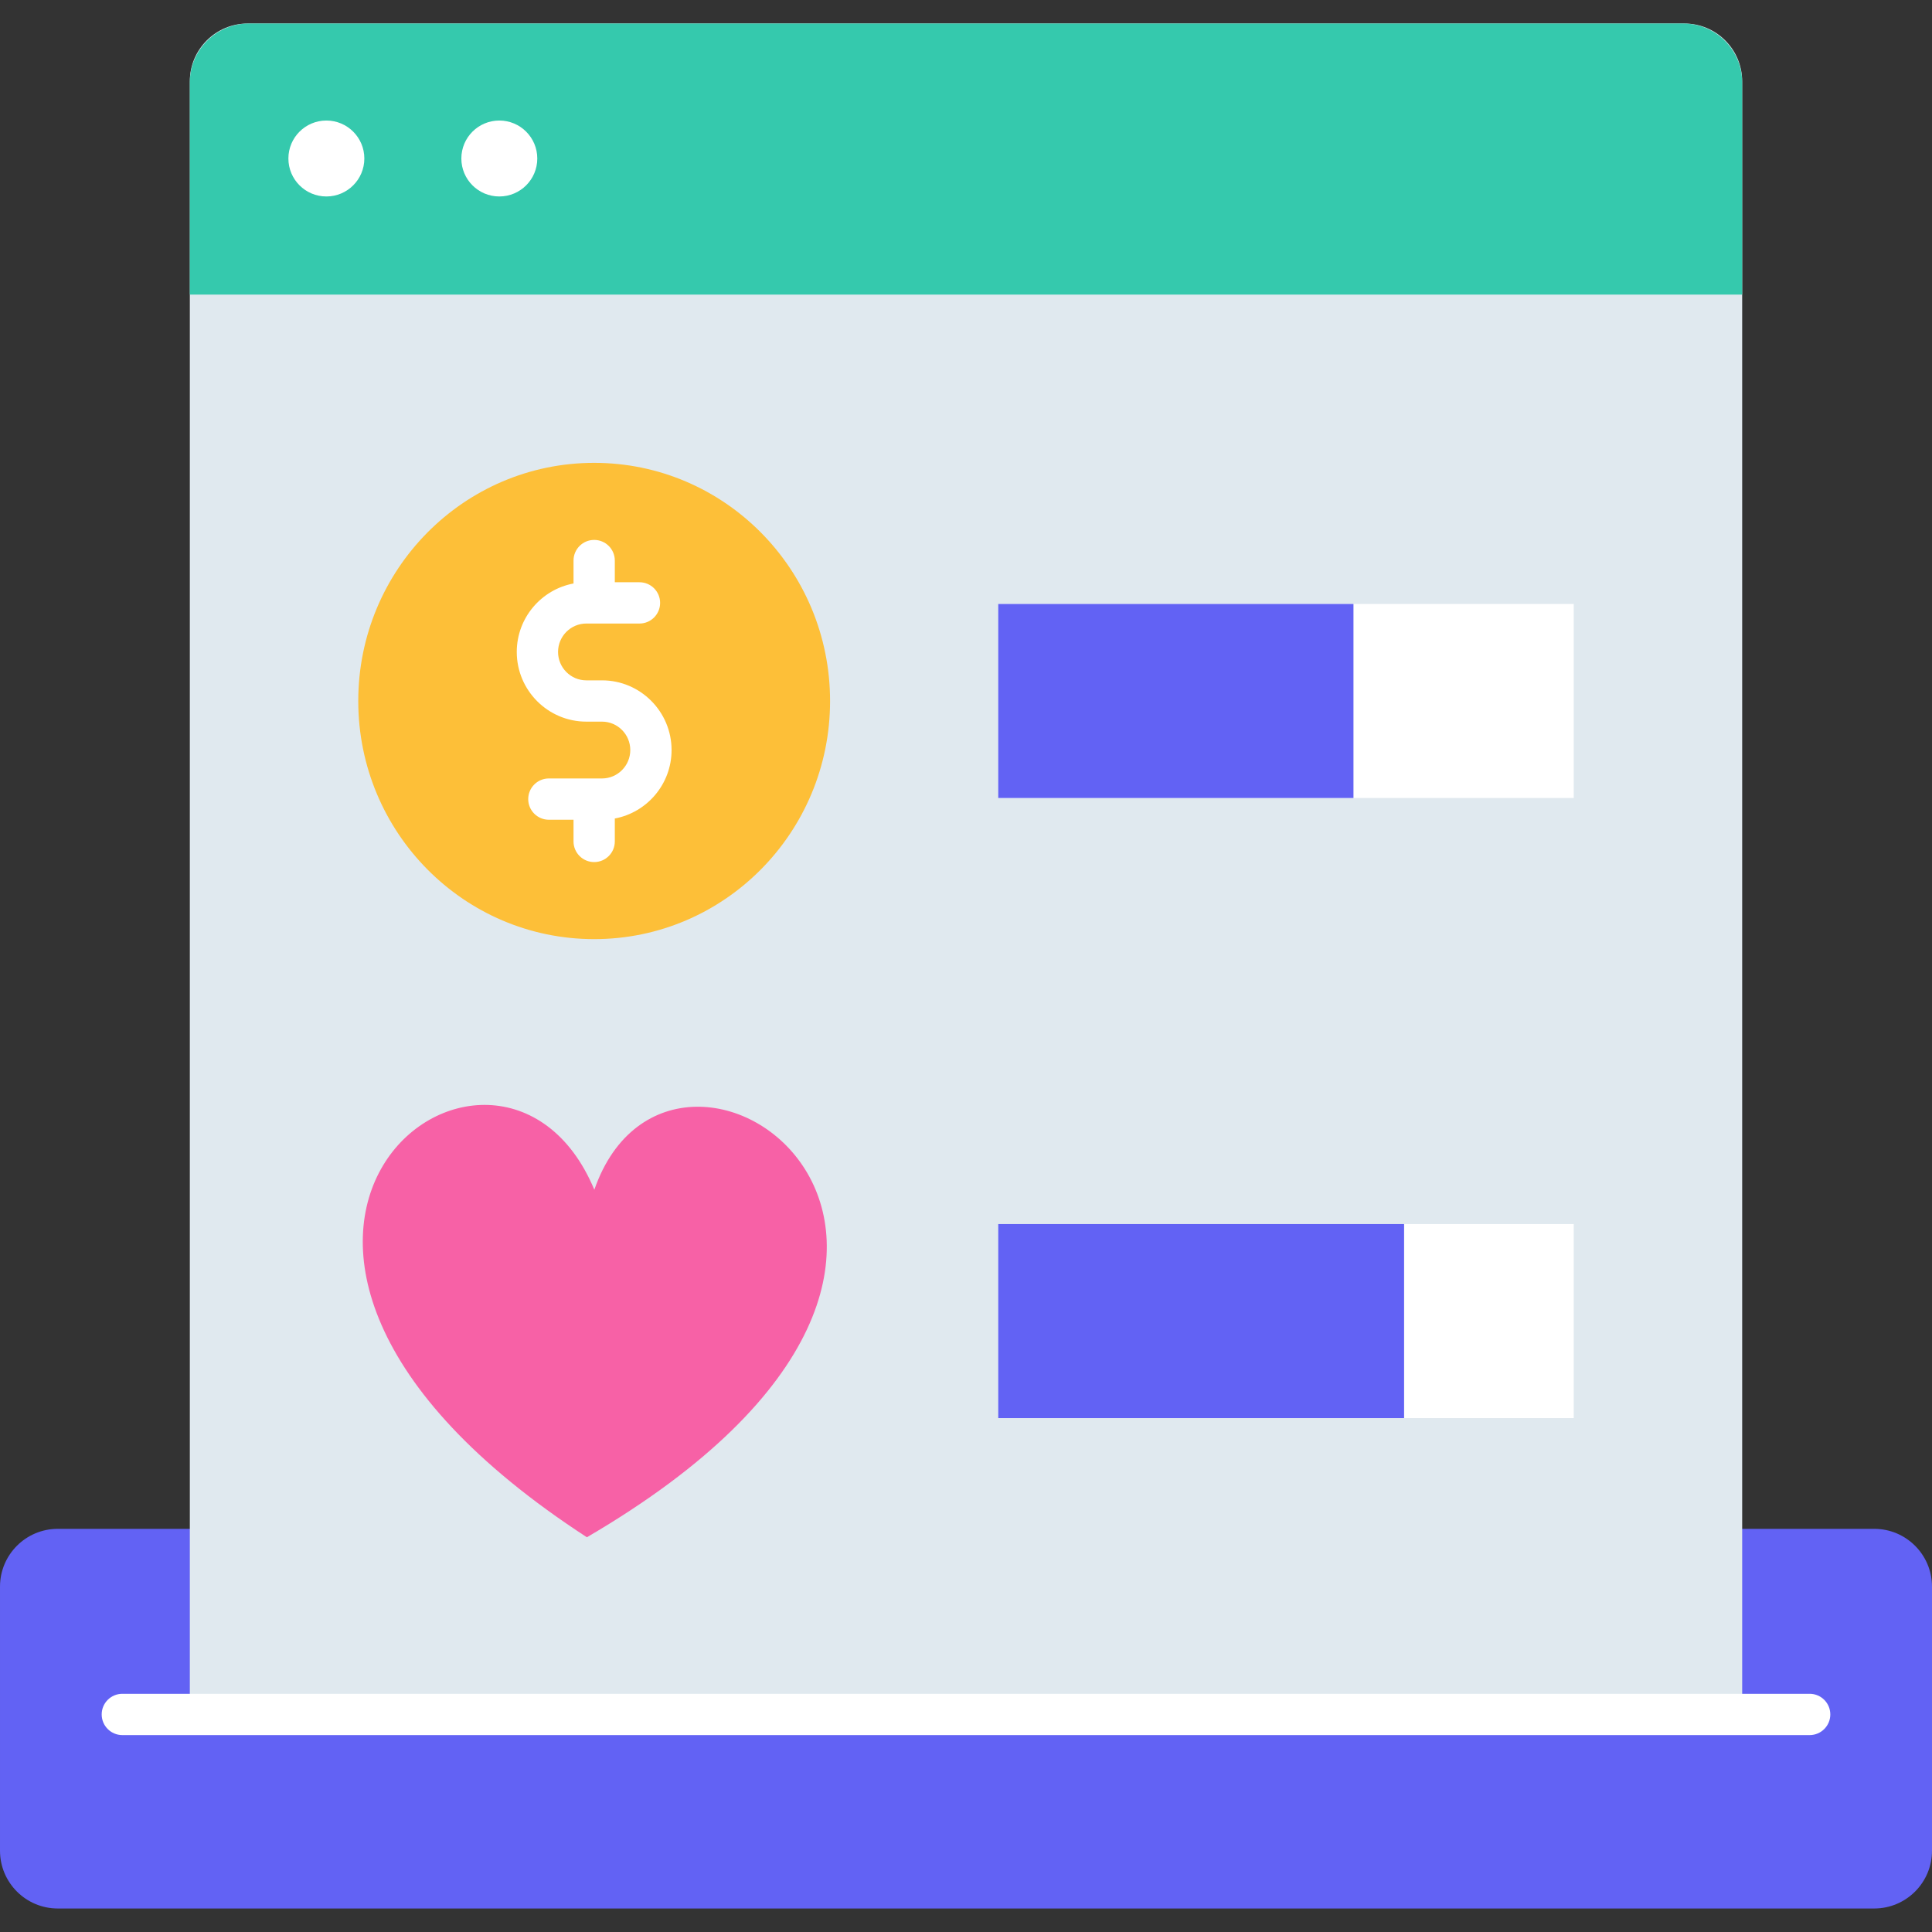 <svg id="Layer_1" enable-background="new 0 0 468 468" height="512" viewBox="0 0 468 468" width="512" xmlns="http://www.w3.org/2000/svg"><rect x="0" y="0" width="468" height="468" fill="#333333" stroke="none"/><g><g><path d="m454 370.34h-440c-7.732 0-14 6.268-14 14v63.965c0 7.732 6.268 14 14 14h440c7.732 0 14-6.268 14-14v-63.965c0-7.732-6.268-14-14-14z" fill="#6262f4"/></g><g><g><g><path d="m408.017 5.695h-348.034c-7.732 0-14 6.268-14 14v395.755h376.035v-395.755c-.001-7.732-6.269-14-14.001-14z" fill="#e0e9ef"/></g><g><g><path d="m422.017 20.001c0-7.901-6.405-14.306-14.306-14.306h-347.423c-7.901 0-14.306 6.405-14.306 14.306v51.358h376.035z" fill="#35c9ad"/></g></g><g><circle cx="79.058" cy="38.394" fill="#fff" r="9.197"/></g><g><circle cx="120.953" cy="38.394" fill="#fff" r="9.197"/></g></g><g><g><g><g><ellipse cx="143.929" cy="169.805" fill="#fdbf38" rx="57.144" ry="57.685"/></g><path d="m162.678 181.688c0-9.309-7.558-16.882-16.848-16.882h-3.802c-3.776 0-6.848-3.087-6.848-6.882s3.072-6.882 6.848-6.882h12.875c2.761 0 5-2.239 5-5s-2.239-5-5-5h-5.974v-5.255c0-2.761-2.239-5-5-5s-5 2.239-5 5v5.554c-7.813 1.463-13.749 8.336-13.749 16.583 0 9.309 7.558 16.882 16.848 16.882h3.802c3.776 0 6.848 3.087 6.848 6.882s-3.072 6.882-6.848 6.882h-12.875c-2.761 0-5 2.239-5 5s2.239 5 5 5h5.974v5.255c0 2.761 2.239 5 5 5s5-2.239 5-5v-5.554c7.813-1.463 13.749-8.336 13.749-16.583z" fill="#fff"/></g><g><g><path d="m241.805 146.303h139.409v47.004h-139.409z" fill="#fff"/></g><g><g><path d="m241.805 146.303h86.054v47.004h-86.054z" fill="#6262f4"/></g></g></g></g><g><g><g><path d="m241.805 296.512h139.409v47.004h-139.409z" fill="#fff"/></g><g><g><path d="m241.805 296.513h98.316v47.004h-98.316z" fill="#6262f4"/></g></g></g><g><path d="m143.969 288.192c-23.305-55.818-112.597 12.135-1.805 84.188 119.25-69.653 21.178-139.793 1.805-84.188z" fill="#f761a6"/></g></g></g></g><g><path d="m438.367 420.3h-408.734c-2.761 0-5-2.239-5-5s2.239-5 5-5h408.733c2.761 0 5 2.239 5 5s-2.238 5-4.999 5z" fill="#fff"/></g></g></svg>